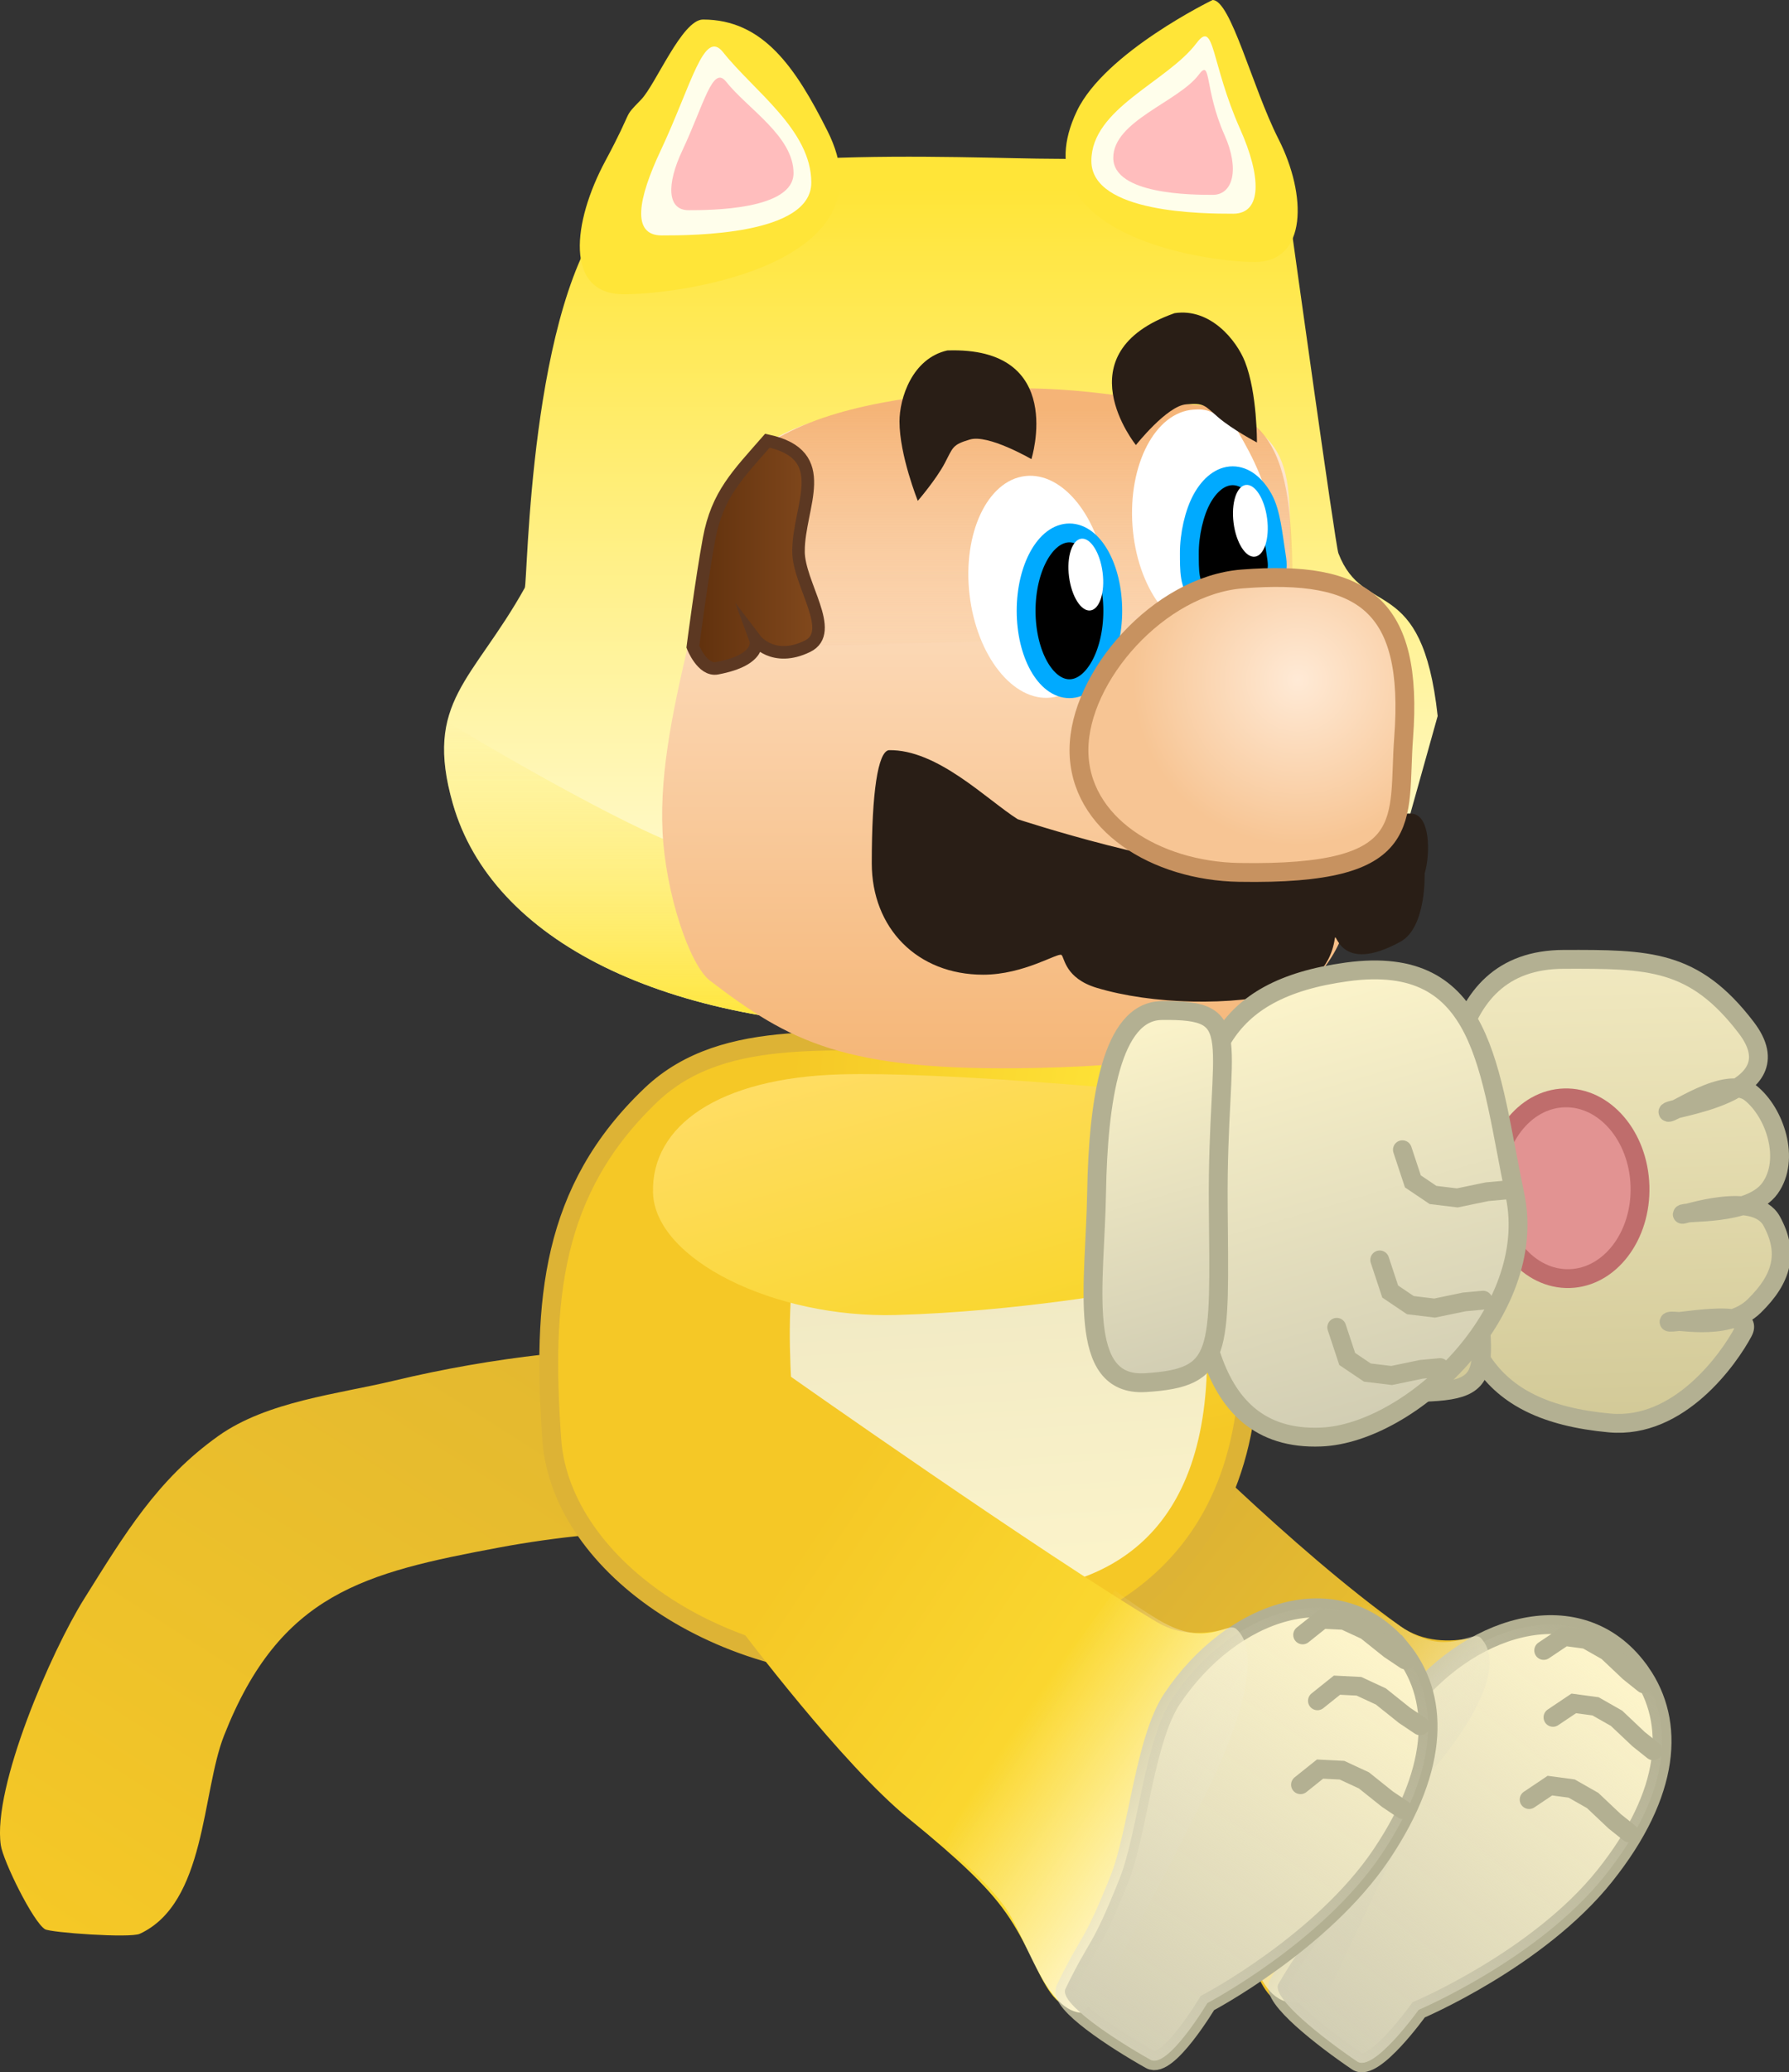 <svg version="1.1" xmlns="http://www.w3.org/2000/svg" xmlns:xlink="http://www.w3.org/1999/xlink" width="142.469" height="164.947" viewBox="0,0,142.469,164.947"><rect x="0" y="0" width="142.469" height="164.947" fill="#333333" stroke="none"/><defs><linearGradient x1="189.248" y1="247.812" x2="231.541" y2="181.421" gradientUnits="userSpaceOnUse" id="color-1"><stop offset="0" stop-color="#f5c826"/><stop offset="1" stop-color="#deb433"/></linearGradient><linearGradient x1="262" y1="191.417" x2="261.444" y2="172.205" gradientUnits="userSpaceOnUse" id="color-2"><stop offset="0" stop-color="#d6ad38"/><stop offset="1" stop-color="#f5c826"/></linearGradient><linearGradient x1="299.286" y1="198.056" x2="298.213" y2="160.946" gradientUnits="userSpaceOnUse" id="color-3"><stop offset="0" stop-color="#d2c997"/><stop offset="1" stop-color="#f1e9c0"/></linearGradient><linearGradient x1="283.436" y1="195.514" x2="282.58" y2="165.924" gradientUnits="userSpaceOnUse" id="color-4"><stop offset="0" stop-color="#d2c997"/><stop offset="1" stop-color="#f1e9c0"/></linearGradient><linearGradient x1="252.91" y1="206.272" x2="288.502" y2="234.692" gradientUnits="userSpaceOnUse" id="color-5"><stop offset="0" stop-color="#d6ad38"/><stop offset="1" stop-color="#f5c826"/></linearGradient><linearGradient x1="270.897" y1="221.743" x2="284.803" y2="232.846" gradientUnits="userSpaceOnUse" id="color-6"><stop offset="0" stop-color="#f6efca" stop-opacity="0"/><stop offset="1" stop-color="#f6efca"/></linearGradient><linearGradient x1="275.344" y1="246.269" x2="299.579" y2="215.917" gradientUnits="userSpaceOnUse" id="color-7"><stop offset="0" stop-color="#d2ceb4"/><stop offset="1" stop-color="#d2ceb4" stop-opacity="0"/></linearGradient><radialGradient cx="261.589" cy="171.489" r="28.004" gradientUnits="userSpaceOnUse" id="color-8"><stop offset="0" stop-color="#ffe538"/><stop offset="1" stop-color="#f5c826"/></radialGradient><linearGradient x1="248.706" y1="171.736" x2="251.49" y2="211.342" gradientUnits="userSpaceOnUse" id="color-9"><stop offset="0" stop-color="#eae3c0"/><stop offset="1" stop-color="#fcf4ca"/></linearGradient><linearGradient x1="233.533" y1="208.773" x2="270.83" y2="233.783" gradientUnits="userSpaceOnUse" id="color-10"><stop offset="0" stop-color="#f5c826"/><stop offset="1" stop-color="#ffe538"/></linearGradient><linearGradient x1="251.487" y1="222.329" x2="265.785" y2="231.916" gradientUnits="userSpaceOnUse" id="color-11"><stop offset="0" stop-color="#fff7d1" stop-opacity="0"/><stop offset="1" stop-color="#fff7d1"/></linearGradient><linearGradient x1="258.678" y1="246.413" x2="280.309" y2="214.154" gradientUnits="userSpaceOnUse" id="color-12"><stop offset="0" stop-color="#d2ceb4"/><stop offset="1" stop-color="#d2ceb4" stop-opacity="0"/></linearGradient><linearGradient x1="246.352" y1="99.633" x2="246.352" y2="166.555" gradientUnits="userSpaceOnUse" id="color-13"><stop offset="0" stop-color="#ffe538"/><stop offset="1" stop-color="#fffeeb"/></linearGradient><linearGradient x1="244.52" y1="142.12" x2="244.52" y2="166.555" gradientUnits="userSpaceOnUse" id="color-14"><stop offset="0" stop-color="#ffe538" stop-opacity="0"/><stop offset="1" stop-color="#ffe538"/></linearGradient><linearGradient x1="240.943" y1="116.974" x2="240.943" y2="169.713" gradientUnits="userSpaceOnUse" id="color-15"><stop offset="0" stop-color="#ffead6"/><stop offset="1" stop-color="#f5b677"/></linearGradient><linearGradient x1="238.676" y1="117.27" x2="238.676" y2="137.152" gradientUnits="userSpaceOnUse" id="color-16"><stop offset="0" stop-color="#f5b477"/><stop offset="1" stop-color="#f5b477" stop-opacity="0"/></linearGradient><linearGradient x1="224.075" y1="128.674" x2="235.815" y2="128.674" gradientUnits="userSpaceOnUse" id="color-17"><stop offset="0" stop-color="#5a2c0a"/><stop offset="1" stop-color="#82491d"/></linearGradient><radialGradient cx="273.992" cy="138.801" r="13.171" gradientUnits="userSpaceOnUse" id="color-18"><stop offset="0" stop-color="#ffead6"/><stop offset="1" stop-color="#f7c594"/></radialGradient><linearGradient x1="246.281" y1="191.638" x2="239.552" y2="168.562" gradientUnits="userSpaceOnUse" id="color-19"><stop offset="0" stop-color="#f9d62e"/><stop offset="1" stop-color="#ffdd63"/></linearGradient><linearGradient x1="282.818" y1="197.315" x2="272.875" y2="163.212" gradientUnits="userSpaceOnUse" id="color-20"><stop offset="0" stop-color="#d1cdb3"/><stop offset="1" stop-color="#fcf4ca"/></linearGradient><linearGradient x1="267.072" y1="193.608" x2="259.074" y2="166.179" gradientUnits="userSpaceOnUse" id="color-21"><stop offset="0" stop-color="#d1cdb3"/><stop offset="1" stop-color="#fcf4ca"/></linearGradient></defs><g transform="translate(-170.631,-84.678)"><g data-paper-data="{&quot;isPaintingLayer&quot;:true}" fill-rule="nonzero" stroke-linejoin="miter" stroke-miterlimit="10" stroke-dasharray="" stroke-dashoffset="0" style="mix-blend-mode: normal"><path d="M250.589,193.592c0.259,0.201 0.478,0.425 0.663,0.67c2.401,2.434 2.895,6.286 0.98,9.293c-0.873,1.371 -2.118,2.363 -3.52,2.927c-1.198,1.518 -7.994,-0.098 -9.773,-0.154c-9.201,-0.289 -19.492,-0.167 -28.512,1.517c-10.823,2.022 -17.506,3.655 -21.961,14.994c-1.776,4.52 -1.421,13.317 -6.701,15.76c-0.777,0.36 -7.104,-0.092 -7.55,-0.363c-0.951,-0.577 -3.338,-5.439 -3.52,-6.689c-0.675,-4.637 4.033,-15.454 6.626,-19.591c3.23,-5.155 5.819,-9.514 10.705,-12.987c3.868,-2.75 9.552,-3.335 13.887,-4.373c8.173,-1.957 15.733,-2.707 24.032,-2.836c6.342,-0.099 19.32,-2.291 24.643,1.831z" data-paper-data="{&quot;origPos&quot;:null,&quot;origRot&quot;:0,&quot;index&quot;:null}" fill="url(#color-1)" stroke="none" stroke-width="0.5" stroke-linecap="butt"/><g data-paper-data="{&quot;origRot&quot;:0}" stroke-linecap="butt"><path d="M242.646,182.766c-0.08,-5.315 9.197,-10.416 18.93,-10.563c9.733,-0.147 19.007,1.167 19.007,1.167l0.424,15.948c0,0 -15.192,2.092 -23.02,2.21c-9.733,0.147 -15.26,-3.447 -15.34,-8.762z" data-paper-data="{&quot;origRot&quot;:0,&quot;origPos&quot;:null}" fill="url(#color-2)" stroke="none" stroke-width="0"/><g data-paper-data="{&quot;origPos&quot;:null}" stroke="#b3b092" stroke-width="1.5"><path d="M286.021,182.061c-0.572,-9.371 -0.759,-20.998 9.138,-21.022c6.767,-0.017 10.366,-0.023 14.533,5.43c4.168,5.453 -6.422,6.359 -6.231,6.729c0.162,0.314 4.63,-3.083 6.581,-1.52c1.951,1.563 3.185,5.296 1.544,7.58c-1.641,2.284 -6.944,1.771 -6.987,2.074c-0.016,0.111 5.753,-1.969 7.121,0.538c1.368,2.507 0.872,4.548 -1.394,6.766c-2.265,2.218 -6.685,0.908 -6.78,1.255c-0.073,0.268 7.021,-1.299 5.908,0.796c-1.113,2.094 -5.072,7.765 -10.638,7.253c-10.334,-0.952 -12.225,-6.507 -12.797,-15.879z" data-paper-data="{&quot;origRot&quot;:0}" fill="url(#color-3)"/><path d="M278.138,181.262c-0.432,-7.236 -2.336,-15.407 3.242,-15.296c6.239,0.125 5.981,2.03 6.395,13.872c0.471,13.49 2.999,15.466 -3.846,15.662c-3.997,0.115 -5.358,-7.002 -5.79,-14.238z" data-paper-data="{&quot;origRot&quot;:0}" fill="url(#color-4)"/></g><path d="M289.603,179.425c-0.115,-3.972 2.395,-7.267 5.607,-7.36c3.212,-0.093 5.908,3.052 6.023,7.024c0.115,3.972 -2.395,7.267 -5.607,7.36c-3.212,0.093 -5.908,-3.052 -6.023,-7.024z" fill="#e29392" stroke="#bf6d6c" stroke-width="1.5"/></g><g data-paper-data="{&quot;origRot&quot;:0}"><path d="M282.145,214.112c3.721,2.651 8.338,-0.266 9.039,0.499c2.835,3.095 3.89,6.458 1.126,13.048c-3.424,8.163 -8.041,13.037 -16.306,16.206c-5.629,2.158 -4.838,-3.059 -8.056,-8.158c-1.155,-1.829 -2.916,-3.908 -6.834,-7.676c-4.899,-4.712 -12.26,-15.25 -12.26,-15.25c0,0 2.693,-4.673 5.915,-8.836c3.23,-4.083 8.132,-6.8 8.132,-6.8c0,0 10.642,10.837 19.245,16.966z" data-paper-data="{&quot;origPos&quot;:null}" fill="url(#color-5)" stroke="none" stroke-width="0" stroke-linecap="butt"/><path d="M301.311,217.835c2.713,3.915 2.412,9.519 -2.886,16.155c-5.298,6.636 -14.815,10.661 -14.815,10.661c0,0 -3.583,5.006 -4.893,4.119c-2.712,-1.836 -6.911,-5.113 -6.276,-6.188c2.344,-3.966 2.289,-2.907 5.014,-8.364c1.764,-3.533 2.914,-10.871 5.378,-13.957c5.298,-6.636 14.01,-8.873 18.477,-2.426z" data-paper-data="{&quot;origPos&quot;:null}" fill="#fff6cb" stroke="#b3b092" stroke-width="1.5" stroke-linecap="butt"/><path d="M282.145,214.112c3.721,2.651 5.726,0.193 6.427,0.958c2.835,3.095 -3.974,10.623 -3.974,10.623c0,0 -2.475,5.505 -8.375,17.898c-5.629,2.158 -5.057,-2.785 -8.275,-7.884c-0.853,-1.351 -2.036,-2.838 -4.175,-5.041c1.814,-2.142 3.601,-4.317 5.301,-6.58c3.046,-4.056 7.538,-7.582 9.815,-12.161c1.812,1.506 1.507,0.94 3.257,2.187z" data-paper-data="{&quot;origPos&quot;:null}" fill="url(#color-6)" stroke="none" stroke-width="0" stroke-linecap="butt"/><path d="M301.311,217.835c2.713,3.915 2.412,9.519 -2.886,16.155c-5.298,6.636 -14.815,10.661 -14.815,10.661c0,0 -3.583,5.006 -4.893,4.119c-2.712,-1.836 -6.911,-5.113 -6.276,-6.188c2.344,-3.966 2.289,-2.907 5.014,-8.364c1.764,-3.533 2.914,-10.871 5.378,-13.957c5.298,-6.636 14.01,-8.873 18.477,-2.426z" data-paper-data="{&quot;origPos&quot;:null}" fill="url(#color-7)" stroke="#b3b092" stroke-width="0" stroke-linecap="butt"/><path d="M292.405,227.916l1.654,-1.11l1.734,0.233l1.672,0.951l1.751,1.654l1.172,0.936" fill="none" stroke="#b3b092" stroke-width="1.5" stroke-linecap="round"/><path d="M294.305,221.371l1.654,-1.11l1.734,0.233l1.672,0.951l1.751,1.654l1.172,0.936" fill="none" stroke="#b3b092" stroke-width="1.5" stroke-linecap="round"/><path d="M293.566,216.046l1.654,-1.11l1.734,0.233l1.672,0.951l1.751,1.654l1.172,0.936" fill="none" stroke="#b3b092" stroke-width="1.5" stroke-linecap="round"/></g><g data-paper-data="{&quot;origRot&quot;:0}" stroke-linecap="butt"><path d="M269.943,188.348c1.875,21.094 -11.173,28.052 -26.323,29.117c-15.15,1.065 -28.336,-8.071 -29.048,-18.208c-0.773,-10.997 -0.073,-19.844 7.917,-27.439c5.953,-5.659 15.232,-3.861 23.425,-4.437c15.15,-1.065 22.191,0.29 24.029,20.967z" data-paper-data="{&quot;origPos&quot;:null}" fill="url(#color-8)" stroke="#ddb335" stroke-width="1.5"/><path d="M266.594,188.788c1.403,16.632 -6.275,21.934 -15.284,22.567c-9.009,0.633 -16.986,-6.738 -17.548,-14.728c-0.609,-8.668 -0.312,-15.624 4.344,-21.495c3.469,-4.375 9.02,-2.834 13.892,-3.176c9.009,-0.633 13.221,0.529 14.596,16.832z" fill="url(#color-9)" stroke="#d2ceb4" stroke-width="0"/></g><g data-paper-data="{&quot;origRot&quot;:0}"><path d="M262.786,213.802c3.929,2.333 8.287,-0.957 9.049,-0.253c3.083,2.849 4.413,6.113 2.205,12.91c-2.734,8.419 -6.93,13.66 -14.904,17.504c-5.431,2.618 -5.076,-2.647 -8.706,-7.461c-1.303,-1.727 -3.23,-3.652 -7.448,-7.083c-5.273,-4.289 -13.274,-14.941 -13.274,-14.941c0,0 0.705,-6.11 1.395,-9.983c0.691,-3.873 2.244,-10.422 2.244,-10.422c0,0 20.357,14.335 29.438,19.729z" data-paper-data="{&quot;origPos&quot;:null}" fill="url(#color-10)" stroke="none" stroke-width="0" stroke-linecap="butt"/><path d="M282.195,215.921c3.029,3.676 3.195,9.286 -1.535,16.339c-4.729,7.053 -13.879,11.854 -13.879,11.854c0,0 -3.155,5.286 -4.534,4.511c-2.855,-1.604 -7.311,-4.522 -6.768,-5.645c2.006,-4.147 2.04,-3.087 4.302,-8.751c1.465,-3.667 2.002,-11.075 4.201,-14.355c4.729,-7.053 13.225,-10.005 18.212,-3.952z" data-paper-data="{&quot;origPos&quot;:null}" fill="#fff6cb" stroke="#b3b092" stroke-width="1.5" stroke-linecap="butt"/><path d="M262.908,213.62c3.929,2.333 5.436,0.034 6.198,0.738c3.083,2.849 -2.792,13.767 -2.792,13.767c0,0 -8.35,16.893 -9.647,16.756c-2.883,-0.306 -4.369,-6.246 -6.115,-8.561c-0.979,-1.299 -2.312,-2.709 -4.705,-4.786c3.79,-7.23 8.859,-13.58 13.556,-20.284c1.134,0.858 2.307,1.66 3.504,2.371z" fill="url(#color-11)" stroke="none" stroke-width="0" stroke-linecap="butt"/><path d="M282.195,215.921c3.029,3.676 3.195,9.286 -1.535,16.339c-4.729,7.053 -13.879,11.854 -13.879,11.854c0,0 -3.155,5.286 -4.534,4.511c-2.855,-1.604 -7.311,-4.522 -6.768,-5.645c2.006,-4.147 2.04,-3.087 4.302,-8.751c1.465,-3.667 2.002,-11.075 4.201,-14.355c4.729,-7.053 13.225,-10.005 18.212,-3.952z" data-paper-data="{&quot;origPos&quot;:null}" fill="url(#color-12)" stroke="#b3b092" stroke-width="0" stroke-linecap="butt"/><path d="M274.198,226.734l1.556,-1.244l1.747,0.088l1.745,0.809l1.882,1.503l1.246,0.835" fill="none" stroke="#b3b092" stroke-width="1.5" stroke-linecap="round"/><path d="M275.547,220.054l1.556,-1.244l1.747,0.088l1.745,0.809l1.882,1.503l1.246,0.835" fill="none" stroke="#b3b092" stroke-width="1.5" stroke-linecap="round"/><path d="M274.369,214.809l1.556,-1.244l1.747,0.088l1.745,0.809l1.882,1.503l1.246,0.835" fill="none" stroke="#b3b092" stroke-width="1.5" stroke-linecap="round"/></g><g><path d="M282.788,150.004c-7.678,18.585 -19.249,16.479 -39.301,16.479c-20.052,0 -33.684,-7.005 -36.79,-17.819c-2.343,-8.159 1.588,-9.783 5.725,-17.196c0.236,-0.423 0.346,-22.813 6.895,-30.191c4.76,-5.362 28.259,-3.959 35.429,-3.959c0,0 13.362,-0.154 18.742,5.655c0,0 3.492,25.128 3.726,25.738c2.02,5.269 6.657,1.449 7.907,12.959z" fill="url(#color-13)" stroke="none" stroke-width="0" stroke-linecap="butt"/><path d="M243.486,166.483c-20.052,0 -33.684,-7.005 -36.79,-17.819c-0.797,-2.776 -0.868,-4.795 -0.452,-6.544c3.389,2.137 16.428,9.636 19.79,10.233c13.833,2.458 20.917,1.61 34.365,1.753c13.447,0.142 13.881,-0.504 21.058,-1.166c-7.673,15.419 -19.044,13.543 -37.972,13.543z" fill="url(#color-14)" stroke="none" stroke-width="0" stroke-linecap="butt"/><path d="M249.482,116.336c8.102,-0.588 17.168,0.742 19.295,1.551c6.382,2.427 3.989,7.868 4.675,17.577c0.696,9.846 7.563,14.33 4.114,23.579c-1.33,3.566 -4.321,5.432 -7.311,7.787c-1.696,1.336 -6.429,2.634 -17.217,2.856c-15.25,0.314 -19.574,-2.156 -25.861,-6.947c-1.641,-1.25 -3.556,-7 -3.786,-11.906c-0.23,-4.906 0.917,-10.171 2.452,-16.519c1.535,-6.347 0.313,-10.216 4.848,-13.665c4.534,-3.449 10.689,-3.726 18.791,-4.313z" data-paper-data="{&quot;origPos&quot;:null}" fill="url(#color-15)" stroke="none" stroke-width="0" stroke-linecap="butt"/><path d="M266.229,116.939c8.303,0.461 7.051,9.779 7.469,18.018c-1.379,0.216 -28.259,0.831 -48.446,1.421c0.573,-0.791 0.074,-1.427 0.59,-2.063c2.83,-3.493 0.332,-9.843 4.638,-13.352c4.306,-3.509 10.811,-4.589 18.157,-5.223c7.346,-0.635 13.095,0.95 17.592,1.2z" data-paper-data="{&quot;origPos&quot;:null}" fill="url(#color-16)" stroke="none" stroke-width="0" stroke-linecap="butt"/><path d="M271.791,125.74c0.352,4.889 -1.818,9.029 -4.848,9.247c-3.03,0.218 -5.771,-3.568 -6.124,-8.457c-0.352,-4.889 1.818,-9.029 4.848,-9.247c0.491,-0.035 0.922,-0.036 1.441,0.197c0.519,0.233 1.519,0.525 1.979,1.337c0.46,0.812 2.495,4.028 2.704,6.923z" data-paper-data="{&quot;origPos&quot;:null,&quot;origRot&quot;:0}" fill="#ffffff" stroke="none" stroke-width="0" stroke-linecap="butt"/><path d="M234.218,128.557c0,2.608 3.058,6.424 0.712,7.564c-2.729,1.327 -4.126,-0.51 -4.126,-0.51c0,0 0.582,1.576 -3.072,2.259c-1.173,0.219 -1.924,-1.711 -1.924,-1.711c0,0 0.689,-5.349 1.29,-8.593c0.654,-3.534 2.282,-5.102 4.645,-7.811c5.286,1.136 2.476,5.194 2.476,8.801z" fill="url(#color-17)" stroke="#5c3822" stroke-width="1" stroke-linecap="butt"/><path d="M258.768,130.745c0.571,4.868 -1.412,9.101 -4.429,9.455c-3.017,0.354 -5.925,-3.306 -6.496,-8.174c-0.571,-4.868 1.412,-9.101 4.429,-9.455c3.017,-0.354 5.925,3.306 6.496,8.174z" data-paper-data="{&quot;origPos&quot;:null,&quot;origRot&quot;:0}" fill="#ffffff" stroke="none" stroke-width="0" stroke-linecap="butt"/><path d="M255.797,127.096c0.952,0 1.814,0.695 2.439,1.817c0.624,1.122 1.011,2.672 1.011,4.383c0,1.711 -0.387,3.261 -1.011,4.383c-0.625,1.122 -1.487,1.817 -2.439,1.817c-0.952,0 -1.814,-0.695 -2.439,-1.817c-0.624,-1.122 -1.011,-2.672 -1.011,-4.383c0,-1.711 0.387,-3.261 1.011,-4.383c0.625,-1.122 1.487,-1.817 2.439,-1.817z" data-paper-data="{&quot;origPos&quot;:null}" id="ID0.2989244391210377" fill="#000000" stroke="#00aaff" stroke-width="1.5" stroke-linecap="butt"/><path d="M268.797,122.546c0.952,0 1.814,0.695 2.439,1.817c0.624,1.122 0.775,2.904 1.011,4.383c0.083,0.539 0.233,1.323 -0.15,1.8c-0.483,0.577 -1.281,0.853 -2,1.1c-1.256,0.26 -2.748,1.037 -3.85,0.4c-0.966,-0.58 -0.89,-2.138 -0.9,-3.3c-0.013,-1.501 0.387,-3.261 1.011,-4.383c0.625,-1.122 1.487,-1.817 2.439,-1.817z" data-paper-data="{&quot;origPos&quot;:null}" id="ID0.2989244391210377" fill="#000000" stroke="#00aaff" stroke-width="1.5" stroke-linecap="round"/><path d="M276.93,159.385c-0.371,2.548 -2.296,3.826 -3.742,4.218c-4.412,1.196 -10.839,1.022 -15.216,-0.297c-2.516,-0.758 -2.56,-2.385 -2.803,-2.613c-0.257,-0.24 -2.97,1.567 -6.239,1.567c-5.247,0 -8.875,-3.697 -8.875,-8.875c0,-5.678 0.493,-8.833 1.347,-8.996c3.88,-0.086 7.826,3.952 10.278,5.496c0,0 12.782,4.208 18.753,3.867c0,0 9.639,-4.511 12.626,-4.313c1.482,0.098 1.491,3.203 1.024,4.771c0,0 0.152,4.283 -1.921,5.422c-4.903,2.692 -5.125,-0.985 -5.232,-0.248z" data-paper-data="{&quot;origPos&quot;:null}" fill="#291e16" stroke="#321f12" stroke-width="0" stroke-linecap="butt"/><path d="M282.412,143.385c-0.5,6.618 1.27,10.982 -13.107,10.732c-6.626,-0.115 -12.75,-3.864 -12.75,-9.732c0,-5.868 6.393,-13.11 13,-13.625c9.627,-0.75 13.657,2.037 12.857,12.625z" data-paper-data="{&quot;origPos&quot;:null}" fill="url(#color-18)" stroke="#c79260" stroke-width="1.5" stroke-linecap="butt"/><path d="M256.736,127.557c0.369,-0.047 0.744,0.23 1.052,0.716c0.308,0.486 0.549,1.18 0.65,1.968c0.101,0.788 0.042,1.521 -0.133,2.068c-0.176,0.548 -0.469,0.91 -0.838,0.958c-0.369,0.047 -0.744,-0.23 -1.052,-0.716c-0.308,-0.486 -0.549,-1.18 -0.65,-1.968c-0.101,-0.788 -0.042,-1.521 0.133,-2.068c0.176,-0.548 0.469,-0.91 0.838,-0.958z" data-paper-data="{&quot;origPos&quot;:null,&quot;origRot&quot;:0}" id="ID0.2989244391210377" fill="#ffffff" stroke="#00aaff" stroke-width="0" stroke-linecap="butt"/><path d="M269.839,123.278c0.369,-0.047 0.744,0.23 1.052,0.716c0.308,0.486 0.549,1.18 0.65,1.968c0.101,0.788 0.042,1.521 -0.133,2.068c-0.176,0.548 -0.469,0.91 -0.838,0.958c-0.369,0.047 -0.744,-0.23 -1.052,-0.716c-0.308,-0.486 -0.549,-1.18 -0.65,-1.968c-0.101,-0.788 -0.042,-1.521 0.133,-2.068c0.176,-0.548 0.469,-0.91 0.838,-0.958z" data-paper-data="{&quot;origPos&quot;:null,&quot;origRot&quot;:0}" id="ID0.2989244391210377" fill="#ffffff" stroke="#00aaff" stroke-width="0" stroke-linecap="butt"/><path d="M247.846,119.668c-1.376,0.41 -1.311,0.605 -1.978,1.875c-0.689,1.311 -2.147,3 -2.147,3c0,0 -1.458,-3.627 -1.458,-6.319c0,-1.828 0.993,-5.014 3.811,-5.653c9.531,-0.321 6.694,8.651 6.694,8.651c0,0 -3.477,-2.023 -4.922,-1.553z" fill="#291e16" stroke="none" stroke-width="0" stroke-linecap="butt"/><path d="M265.107,116.862c-1.516,0.089 -4.016,3.241 -4.016,3.241c0,0 -5.915,-7.319 3.077,-10.497c2.857,-0.433 4.944,2.171 5.611,3.874c0.982,2.507 0.948,6.416 0.948,6.416c0,0 -1.973,-1.04 -3.093,-2.01c-1.085,-0.94 -1.096,-1.144 -2.526,-1.025z" data-paper-data="{&quot;index&quot;:null,&quot;origRot&quot;:0}" fill="#291e16" stroke="none" stroke-width="0" stroke-linecap="butt"/><g stroke="none" stroke-width="0" stroke-linecap="butt"><path d="M236.522,95.089c5.31,10.564 -11.433,13.012 -16.206,13.012c-4.774,0 -4.076,-5.778 -1.482,-10.606c2.377,-4.425 1.301,-3.29 2.851,-4.887c1.165,-1.201 3.265,-6.375 4.928,-6.375c4.774,0 7.357,3.778 9.909,8.857z" data-paper-data="{&quot;origPos&quot;:null}" fill="#ffe538"/><path d="M235.24,99.212c0,4.181 -9.464,4.206 -11.912,4.206c-2.448,0 -1.872,-2.954 -0.097,-6.729c2.493,-5.302 3.453,-9.782 4.987,-7.85c2.448,3.084 7.023,6.193 7.023,10.374z" data-paper-data="{&quot;origPos&quot;:null}" fill="#fffeeb"/><path d="M233.825,98.458c0,2.934 -6.641,2.951 -8.359,2.951c-1.718,0 -1.756,-2.073 -0.51,-4.721c1.749,-3.72 2.423,-6.864 3.499,-5.508c1.718,2.164 5.37,4.345 5.37,7.279z" data-paper-data="{&quot;origPos&quot;:null}" fill="#ffbdbd"/></g><g stroke="none" stroke-width="0" stroke-linecap="butt"><path d="M267.197,84.678c1.455,0 3.166,6.978 5.246,11.063c2.269,4.457 2.304,9.79 -1.873,9.79c-4.177,0 -18.827,-2.26 -14.181,-12.011c2.234,-4.688 10.809,-8.842 10.809,-8.842z" data-paper-data="{&quot;index&quot;:null}" fill="#ffe538"/><path d="M265.917,88.11c1.453,-1.931 1.115,1.548 3.478,6.85c1.683,3.775 1.76,6.729 -0.56,6.729c-2.321,0 -11.292,-0.025 -11.292,-4.206c0,-4.181 6.054,-6.29 8.374,-9.374z" data-paper-data="{&quot;origPos&quot;:null,&quot;index&quot;:null}" fill="#fffeeb"/><path d="M266.095,90.624c1.02,-1.355 0.41,1.121 2.068,4.842c1.181,2.649 0.676,4.721 -0.952,4.721c-1.628,0 -7.923,-0.017 -7.923,-2.951c0,-2.934 5.179,-4.448 6.808,-6.612z" data-paper-data="{&quot;origPos&quot;:null,&quot;index&quot;:null}" fill="#ffbdbd"/></g></g><g data-paper-data="{&quot;origRot&quot;:0,&quot;index&quot;:null}"><path d="M237.585,170.194c7.826,-0.218 23.094,1.219 23.094,1.219l0.262,15.951c0,0 -9.209,1.711 -18.939,1.983c-9.73,0.272 -19.218,-4.426 -19.367,-9.74c-0.148,-5.314 5.219,-9.142 14.95,-9.413z" data-paper-data="{&quot;origRot&quot;:0,&quot;origPos&quot;:null}" fill="url(#color-19)" stroke="none" stroke-width="0" stroke-linecap="butt"/><path d="M277.903,162.036c11.013,-1.494 11.281,7.783 13.383,17.81c1.926,9.189 -8.279,18.923 -15.453,19.214c-9.889,0.401 -10.201,-11.223 -10.033,-20.61c0.168,-9.387 1.819,-15.019 12.103,-16.414z" data-paper-data="{&quot;origRot&quot;:0,&quot;origPos&quot;:null}" fill="url(#color-20)" stroke="#b3b092" stroke-width="1.5" stroke-linecap="butt"/><path d="M263.132,165.114c6.848,-0.098 4.407,1.985 4.516,15.482c0.096,11.849 0.436,13.741 -5.792,14.134c-5.567,0.351 -4.016,-7.895 -3.896,-15.142c0.12,-7.248 1.174,-14.416 5.173,-14.474z" data-paper-data="{&quot;origRot&quot;:0,&quot;origPos&quot;:null}" fill="url(#color-21)" stroke="#b3b092" stroke-width="1.5" stroke-linecap="butt"/><path d="M290.541,179.399l-1.494,0.137l-2.365,0.49l-1.929,-0.233l-1.606,-1.082l-0.834,-2.518" data-paper-data="{&quot;index&quot;:null,&quot;origRot&quot;:0}" fill="none" stroke="#b3b092" stroke-width="1.5" stroke-linecap="round"/><path d="M288.735,188.168l-1.494,0.137l-2.365,0.49l-1.929,-0.233l-1.606,-1.082l-0.834,-2.518" data-paper-data="{&quot;index&quot;:null,&quot;origRot&quot;:0}" fill="none" stroke="#b3b092" stroke-width="1.5" stroke-linecap="round"/><path d="M285.311,193.534l-1.494,0.137l-2.365,0.49l-1.929,-0.233l-1.606,-1.082l-0.834,-2.518" data-paper-data="{&quot;index&quot;:null,&quot;origRot&quot;:0}" fill="none" stroke="#b3b092" stroke-width="1.5" stroke-linecap="round"/></g></g></g></svg>